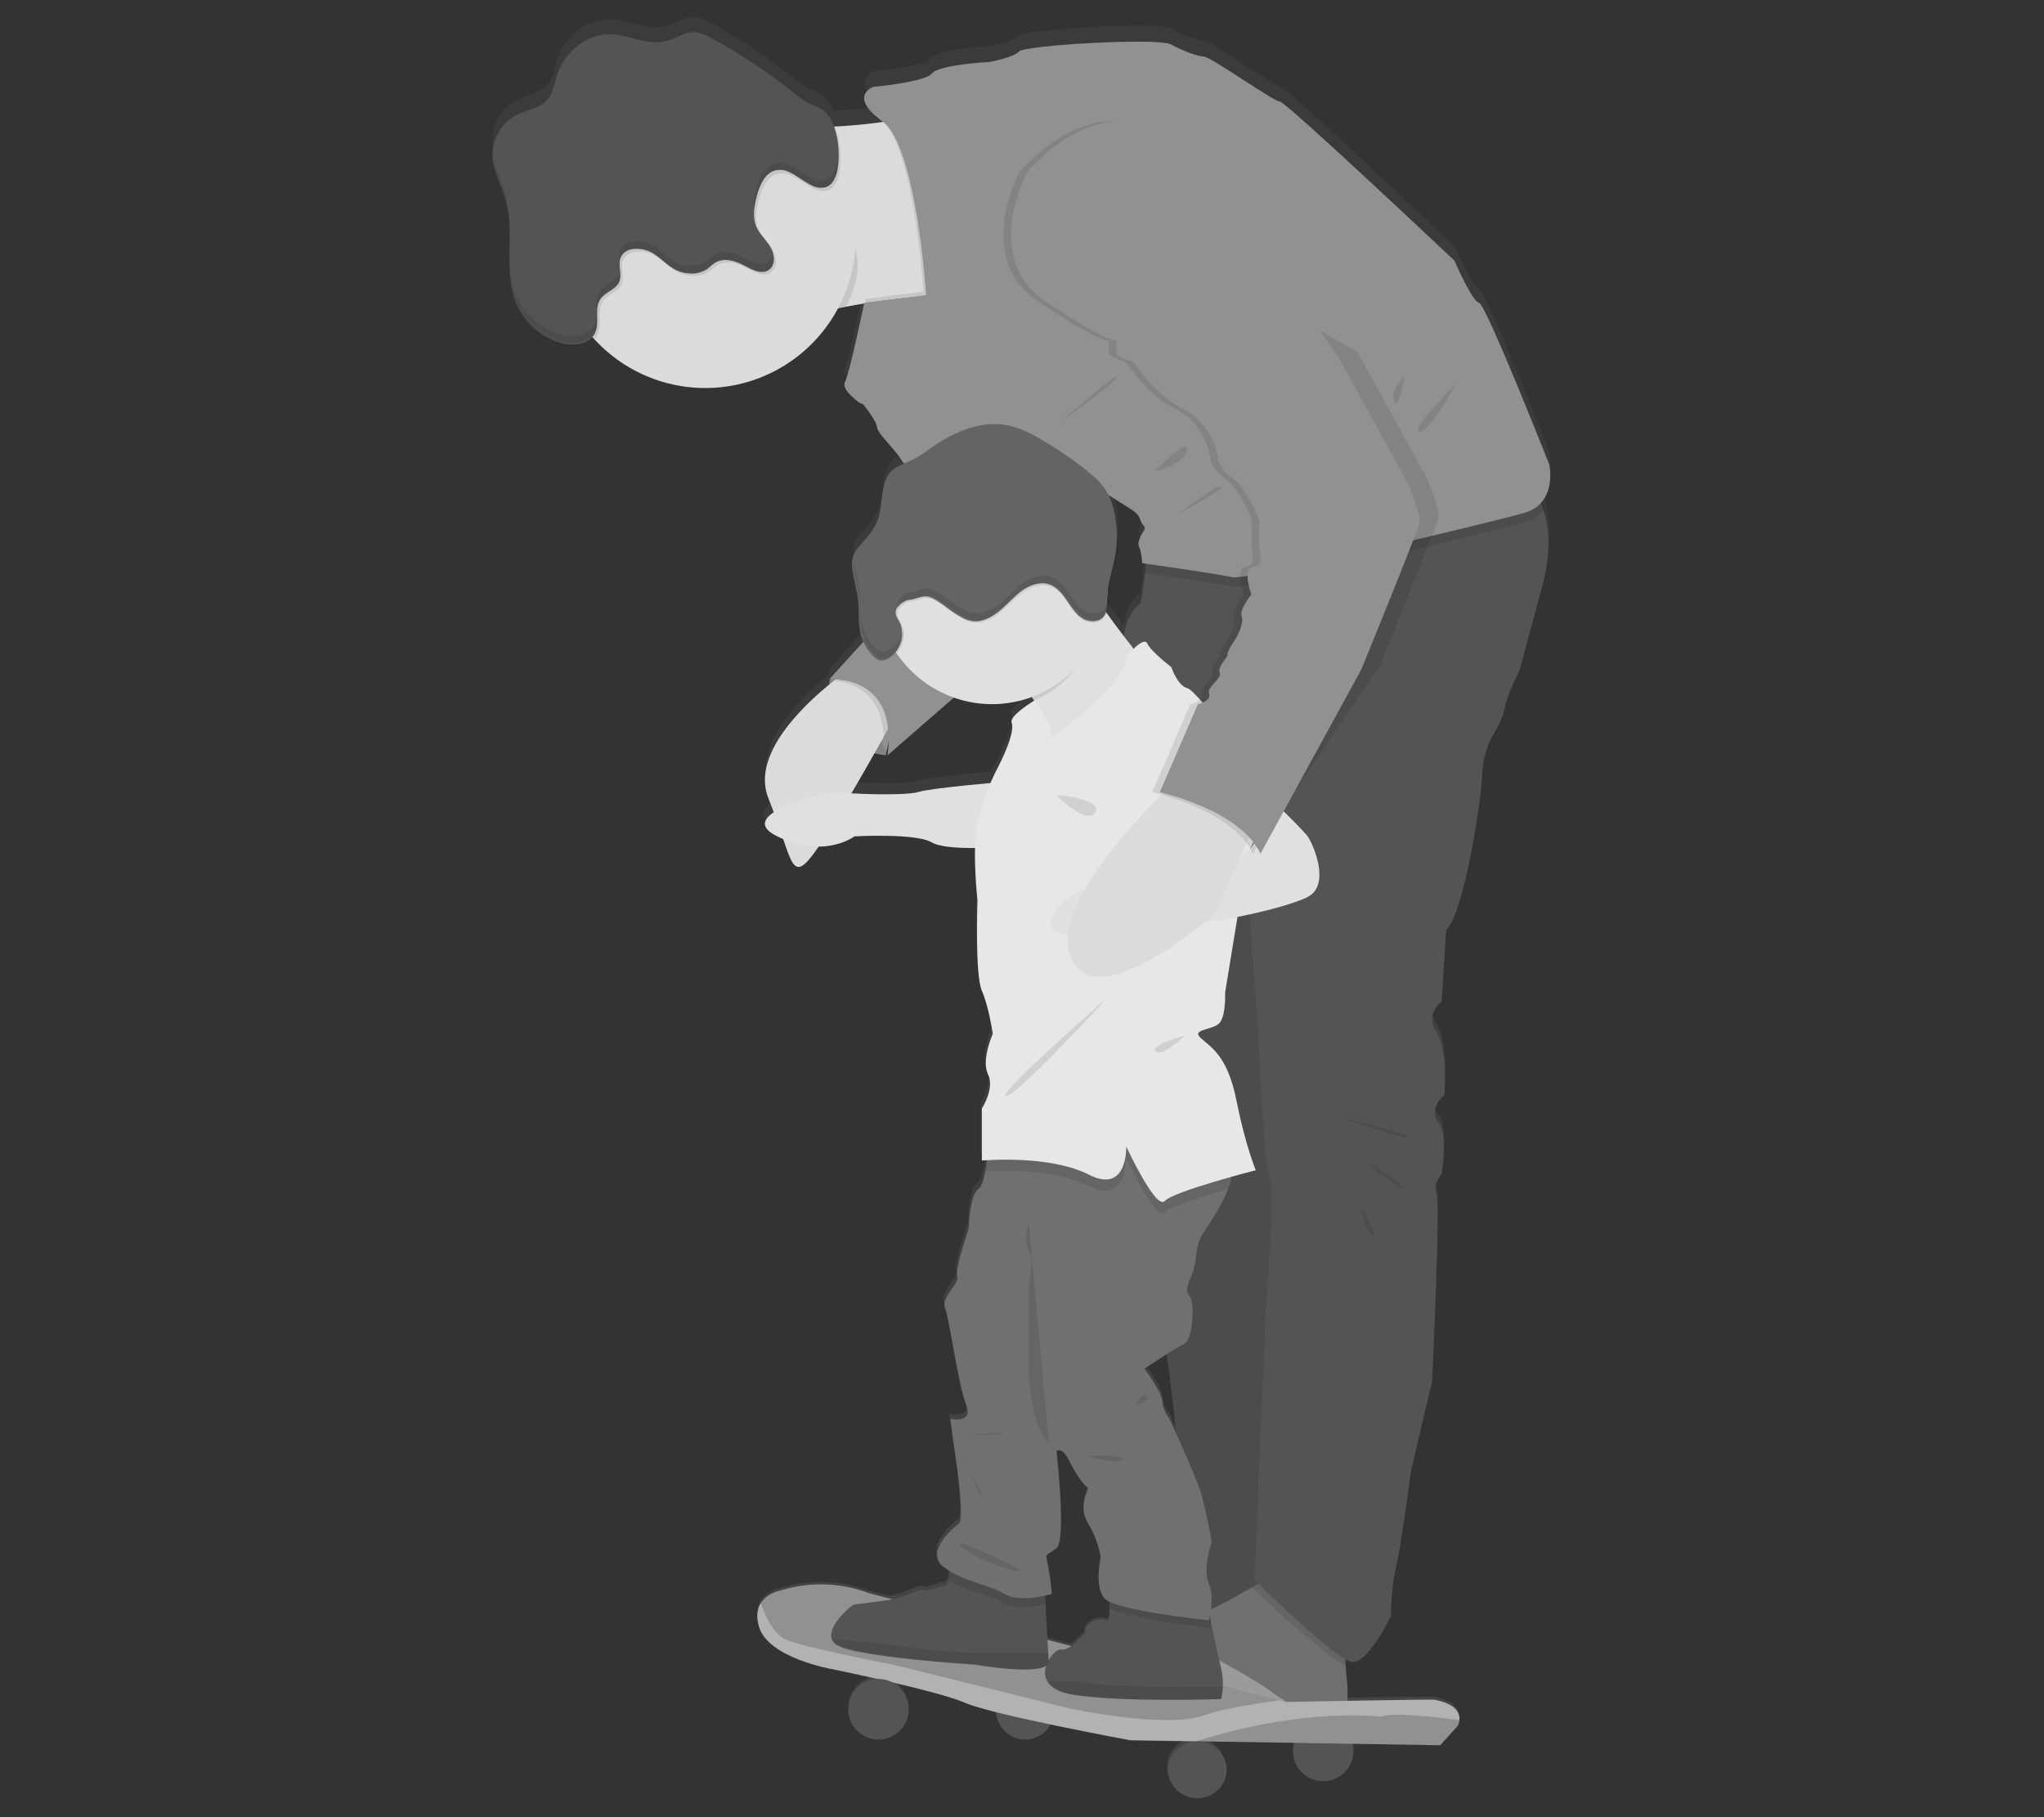 <svg width="540" height="480" viewBox="0 0 540 480" fill="none" xmlns="http://www.w3.org/2000/svg">
<rect x="0" y="0" width="540" height="480" fill="#333333" stroke="none"/>
<path d="M407.154 129.506C410.692 125.548 409.308 119.38 409.308 119.38C409.308 119.38 392.61 76.779 390.758 76.31C388.907 75.842 384.261 65.096 384.261 65.096C384.261 65.096 339.734 22.725 338.133 22.725C336.531 22.725 320.274 11.023 318.192 10.792C316.11 10.561 312.854 9.387 309.375 7.494C305.896 5.6 270.641 7.731 269.25 9.367C267.86 11.003 261.342 12.177 261.342 12.177C261.342 12.177 248.123 12.877 246.265 15.218C244.407 17.56 230.733 18.8 230.733 18.8C230.733 18.8 224.005 21.307 233.138 27.963C230.213 28.425 226.792 28.781 223.32 29.032C222.45 29.091 221.567 29.151 220.684 29.197H220.163C219.58 27.432 218.443 25.902 216.921 24.836C215.926 24.296 214.898 23.817 213.844 23.405C212.211 22.536 210.681 21.484 209.284 20.271C202.523 14.889 195.308 10.104 187.722 5.97C186.551 5.236 185.244 4.745 183.88 4.525C181.053 4.255 178.529 6.24 175.762 6.907C170.898 8.074 165.996 5.106 160.994 5.059C154.747 5 149.06 9.868 147.155 15.871C146.45 18.095 146.134 20.568 144.612 22.33C142.635 24.632 139.294 24.968 136.586 26.334C134.623 27.358 132.979 28.902 131.831 30.796C130.683 32.691 130.076 34.864 130.075 37.08V37.133C130.075 37.482 130.075 37.832 130.134 38.181C130.444 41.005 131.749 43.611 132.704 46.289C133.686 49.033 134.306 51.894 134.549 54.799C134.553 54.829 134.553 54.86 134.549 54.891C134.589 55.373 134.622 55.854 134.642 56.342C134.642 56.441 134.642 56.547 134.642 56.652C134.642 57.114 134.642 57.582 134.642 58.051C134.642 60.571 134.556 63.11 134.562 65.63V65.762V66.903C134.562 66.996 134.562 67.088 134.562 67.181C134.562 67.517 134.562 67.84 134.602 68.197V68.553C134.602 68.863 134.648 69.179 134.681 69.489C134.681 69.621 134.681 69.76 134.714 69.892C134.714 70.195 134.787 70.492 134.826 70.789L134.885 71.211C134.932 71.508 134.984 71.805 135.037 72.102L135.116 72.511C135.182 72.827 135.261 73.17 135.34 73.461C135.373 73.573 135.393 73.678 135.419 73.79C135.538 74.23 135.67 74.652 135.815 75.057C136.801 77.827 138.43 80.323 140.568 82.34C142.705 84.357 145.291 85.838 148.111 86.661C149.173 86.954 150.272 87.091 151.373 87.07C153.35 87.023 155.241 86.41 156.414 85.058C156.704 85.388 156.987 85.717 157.29 86.047C161.588 90.726 166.95 94.299 172.921 96.462C178.892 98.626 185.296 99.316 191.59 98.474C197.884 97.633 203.882 95.284 209.076 91.628C214.271 87.972 218.508 83.116 221.428 77.471C222.12 77.32 222.806 77.181 223.498 77.049C224.697 76.825 225.903 76.614 227.115 76.39L228.282 76.205L228.743 76.126C234.674 75.189 240.433 74.562 244.558 74.147L228.255 76.172C228.255 76.172 224.302 95.177 223.162 97.281C222.021 99.386 227.115 102.895 227.115 102.895C227.115 102.895 231.524 108.278 231.524 109.921C231.524 111.563 236.624 116.24 238.015 118.813C238.192 119.139 238.413 119.439 238.674 119.703C237.644 120.102 236.694 120.681 235.866 121.412C232.644 124.466 233.718 129.823 232.242 134.018C231.32 136.657 229.389 138.794 227.531 140.872C226.863 141.551 226.303 142.327 225.87 143.175C225.628 143.736 225.479 144.333 225.428 144.942C225.395 145.28 225.382 145.619 225.389 145.958V146.077C225.389 146.341 225.389 146.598 225.442 146.855C225.442 146.968 225.442 147.08 225.442 147.192C225.764 149.949 226.7 152.614 226.984 155.372C227.267 158.129 226.924 160.906 227.491 163.591C227.687 164.527 227.993 165.437 228.4 166.303L218.964 176.857C218.964 176.857 218.905 177.378 218.885 178.236C211.017 184.773 198.852 197.109 203.195 207.987C203.669 209.179 204.108 210.32 204.513 211.411C201.317 213.449 200.262 215.87 205.053 218.285C205.811 218.667 206.542 218.997 207.26 219.294C209.718 226.517 210.681 228.529 214.799 223.206C215.241 222.625 215.755 221.886 216.315 221.088C222.114 220.969 225.468 218.285 225.468 218.285C225.468 218.285 241.698 217.348 245.896 219.927C247.998 221.246 252.941 221.51 257.316 221.477C257.257 226.196 257.477 230.915 257.975 235.607C257.975 235.607 257.277 255.503 259.135 259.718C260.993 263.934 262.021 271.19 262.021 271.19C262.021 271.19 258.904 278.209 260.756 281.956C262.608 285.703 259.135 291.086 259.135 291.086V304.893L260.453 304.8C260.354 305.73 260.229 306.707 260.064 307.637C259.682 309.794 259.108 311.727 258.225 312.353C255.906 314.022 255.675 322.908 255.675 322.908C255.675 322.908 251.965 333.681 252.657 335.554C253.349 337.427 248.255 341.168 249.415 343.978C250.575 346.788 252.947 364.573 255.01 369.705C257.072 374.837 250.805 373.452 250.805 373.452L252.657 386.791C252.657 386.791 254.515 400.367 253.125 401.303C251.735 402.24 243.735 409.028 249.237 413.006C249.665 413.316 250.1 413.599 250.555 413.87C250.58 414.486 250.564 415.103 250.509 415.717C250.403 416.766 250.14 417.604 249.553 417.696C247.919 417.934 244.67 419.569 243.985 418.87C243.3 418.171 239.372 420.638 235.418 421.443L234.871 421.529L229.738 420.209C222.311 417.377 214.158 417.076 206.542 419.352C206.542 419.352 202.819 419.932 201.013 422.716C200.097 424.141 199.695 426.146 200.513 428.943C202.99 437.216 219.88 440.065 219.88 440.065C219.88 440.065 225.731 441.273 232.763 442.869C232.532 442.869 232.295 442.869 232.058 442.869C230.117 442.856 228.242 443.571 226.802 444.874C225.363 446.177 224.464 447.972 224.282 449.907C224.1 451.841 224.65 453.773 225.821 455.321C226.993 456.87 228.702 457.923 230.612 458.271C232.521 458.62 234.491 458.24 236.134 457.205C237.776 456.171 238.972 454.558 239.485 452.684C239.997 450.81 239.79 448.812 238.903 447.084C238.016 445.357 236.514 444.024 234.694 443.351C242.601 445.171 251.359 447.388 254.917 448.951C257.567 449.95 260.282 450.765 263.043 451.392C263.179 453.029 263.833 454.58 264.911 455.819C265.988 457.058 267.433 457.921 269.034 458.281C270.635 458.642 272.309 458.482 273.813 457.824C275.317 457.166 276.572 456.045 277.395 454.624C288.156 456.874 298.522 458.78 298.522 458.78L315.833 459.064H315.952C313.911 459.078 311.96 459.901 310.525 461.352C309.089 462.804 308.287 464.766 308.294 466.808C308.301 468.851 309.117 470.807 310.562 472.249C312.007 473.69 313.964 474.5 316.004 474.5C318.045 474.5 320.002 473.69 321.447 472.249C322.892 470.807 323.707 468.851 323.714 466.808C323.721 464.766 322.919 462.804 321.484 461.352C320.049 459.901 318.097 459.078 316.057 459.064L342.264 459.493C341.95 460.56 341.869 461.683 342.027 462.785C342.185 463.887 342.579 464.942 343.181 465.877C343.783 466.813 344.579 467.608 345.516 468.208C346.453 468.808 347.508 469.198 348.609 469.353C349.71 469.508 350.831 469.423 351.897 469.105C352.962 468.787 353.947 468.242 354.783 467.509C355.619 466.775 356.288 465.87 356.743 464.854C357.198 463.838 357.429 462.737 357.421 461.623C357.419 460.987 357.34 460.354 357.184 459.737L380.3 460.113L384.913 455.033C385.171 454.54 385.326 453.999 385.368 453.444C385.506 451.775 384.643 449.241 378.739 448.166C378.304 448.087 366.258 448.278 355.615 448.456V444.274C355.615 444.274 355.319 441.972 355.134 439.261C355.081 438.462 355.035 437.631 355.016 436.813C355.618 437.226 356.286 437.532 356.992 437.717C361.401 438.423 367.431 425.546 367.431 425.546C367.431 425.546 367.431 418.29 368.821 412.438C370.211 406.587 372.775 386.922 372.775 386.922L378.35 363.286C378.35 363.286 380.656 315.065 379.496 313.191C378.337 311.318 380.893 308.039 380.893 308.039C380.893 308.039 382.745 297.742 379.964 294.232C377.183 290.723 381.585 287.207 381.585 287.207C381.585 287.207 382.745 275.036 379.496 270.359C376.248 265.682 381.019 262.403 381.019 262.403L382.178 243.444C387.048 238.53 391.45 209.273 391.687 202.954C391.748 199.396 392.538 195.889 394.007 192.65C394.007 192.65 397.249 187.735 397.717 184.457C398.185 181.178 401.671 174.397 401.671 174.397L407.7 151.922C410.132 142.858 409.513 136.156 407.898 131.38C407.661 130.707 407.41 130.093 407.154 129.506ZM298.219 130.826C301.929 133.167 300.769 133.867 301.929 135.272C303.088 136.677 302.159 136.439 301.23 138.781C300.301 141.123 300.999 140.424 301.461 142.996C301.922 145.569 301.698 145.569 301.698 145.569L302.858 145.734L301.243 156.599C298.607 158.321 297.401 161.619 296.855 165.023C295.299 162.991 293.731 160.88 292.327 158.914C292.808 157.839 292.716 156.559 292.729 155.352C292.782 151.394 294.258 147.614 294.937 143.715C295.63 139.749 295.502 135.683 294.561 131.769C294.223 130.296 293.703 128.871 293.013 127.527C294.515 128.53 296.42 129.717 298.219 130.852V130.826ZM302.39 360.212C302.39 360.212 305.322 358.233 308.169 356.432C309.125 363.379 310.027 370.602 310.667 377.133C309.645 374.864 308.933 373.32 308.933 373.32C307.887 372.061 307.261 370.507 307.141 368.874C307.029 366.328 302.39 360.239 302.39 360.239V360.212ZM285 119.618C285.659 119.71 286.594 120.548 287.477 121.551C286.66 120.891 285.836 120.231 284.993 119.611L285 119.618ZM242.555 206.219C239.88 207.064 230.812 206.938 225.422 206.622C227.438 203.171 229.442 199.662 231.221 196.515C232.27 196.787 233.338 196.979 234.417 197.089L252.071 181.567C258.711 183.899 265.954 183.852 272.565 181.435L273.046 182.187C273.25 182.517 273.468 182.847 273.705 183.216L273.263 182.497C273.263 182.497 266.449 186.561 267.141 188.434C267.833 190.308 266.219 194.985 263.669 199.998C263.01 201.252 262.436 202.492 261.883 203.739C256.11 204.28 245.231 205.375 242.555 206.219ZM276.051 422.485L275.952 420.632C277.072 420.387 277.81 420.163 277.81 420.163C277.579 417.412 277.191 414.677 276.65 411.97C275.952 409.16 276.314 410.097 279.029 408.012C281.744 405.928 279.029 382.285 279.029 382.285C279.029 382.285 280.347 380.642 282.436 384.858C284.525 389.073 286.621 391.646 287.319 391.877C288.018 392.107 284.532 396.798 287.319 401.244C289.05 404.12 290.228 407.295 290.792 410.605C290.792 410.605 288.94 418.039 291.721 421.344C292.097 421.729 292.545 422.036 293.039 422.248C293.039 422.861 293.039 423.514 293.039 424.128C293.039 425.361 293.039 426.417 292.98 426.641C292.953 426.799 292.885 426.948 292.784 427.072C292.683 427.196 292.551 427.292 292.402 427.351C292.253 427.409 292.091 427.428 291.933 427.405C291.774 427.383 291.624 427.319 291.497 427.222C290.779 426.753 286.225 427.802 286.535 430.738C285.458 432.011 284.238 433.156 282.897 434.148L276.578 432.512L276.051 422.485Z" fill="url(#paint0_linear_40_285)"/>
<path d="M219.162 179.662C219.162 179.662 217.019 197.658 234.016 199.5L236.575 187.044L231.22 179.662L223.55 177L219.162 179.662Z" fill="#919191"/>
<path opacity="0.1" d="M223.718 177L219.165 179.656C219.165 179.656 216.942 197.657 234.575 199.5" fill="black"/>
<path d="M251.075 77.612C251.075 77.612 239.24 78.339 227.372 80.308C226.157 80.515 224.949 80.735 223.748 80.969C223.048 81.101 222.362 81.24 221.676 81.391C215.458 82.673 209.794 84.338 206.494 86.466C202.534 89.009 201.213 82.158 201.088 72.638C201.035 69.288 201.147 65.614 201.326 61.901C201.557 57.607 201.893 53.26 202.25 49.349C203.035 40.68 203.939 33.941 203.939 33.941C203.939 33.941 208.085 33.941 213.623 33.75L215.405 33.684C217.141 33.618 218.982 33.525 220.837 33.413C221.715 33.367 222.6 33.314 223.477 33.248C226.989 32.997 230.454 32.64 233.378 32.178C236.494 31.675 239.022 31.041 240.395 30.195C246.666 26.456 251.075 77.612 251.075 77.612Z" fill="#DBDBDB"/>
<path d="M303.695 144.184L301.428 159.514C301.428 159.514 296.486 165.783 297.133 169.267C297.781 172.752 303.481 326.736 303.481 326.736C303.481 326.736 314.655 391.764 310.775 400.125C306.895 408.486 310.548 428 310.548 428L333.802 424.285L341.575 140L303.695 144.184Z" fill="#545454"/>
<path opacity="0.1" d="M303.695 144.184L301.428 159.514C301.428 159.514 296.486 165.783 297.133 169.267C297.781 172.752 303.481 326.736 303.481 326.736C303.481 326.736 314.655 391.764 310.775 400.125C306.895 408.486 310.548 428 310.548 428L333.802 424.285L341.575 140L303.695 144.184Z" fill="black"/>
<path d="M356.001 432.314C355.248 433.556 355.307 437.211 355.519 440.32C355.704 442.996 356.001 445.27 356.001 445.27V461C356.001 461 330.649 452.211 316.691 442.956C310.934 439.137 309.295 435.587 309.612 432.748C310.075 428.705 314.503 426.069 316.691 426.069C318.779 426.069 325.375 422.447 330.781 419.246C335.031 416.742 338.56 414.5 338.56 414.5C338.56 414.5 357.396 430 356.001 432.314Z" fill="#707070"/>
<path opacity="0.1" d="M356.001 432.093C355.241 433.32 355.301 436.929 355.514 440C349.831 437.403 332.234 420.771 330.575 419.187C334.859 416.714 338.417 414.5 338.417 414.5C338.417 414.5 357.406 429.808 356.001 432.093Z" fill="black"/>
<path d="M407.464 154.738L401.453 177.085C401.453 177.085 397.985 183.831 397.512 187.092C397.039 190.352 393.814 195.24 393.814 195.24C392.354 198.457 391.567 201.941 391.501 205.478C391.271 211.767 386.903 240.861 382.022 245.748L380.866 264.604C380.866 264.604 376.268 267.858 379.48 272.54C382.692 277.223 381.562 289.299 381.562 289.299C381.562 289.299 377.168 292.791 379.946 296.283C382.725 299.775 380.866 310.02 380.866 310.02C380.866 310.02 378.324 313.274 379.48 315.139C380.636 317.004 378.337 364.953 378.337 364.953L372.779 388.458C372.779 388.458 370.231 408.014 368.838 413.834C367.445 419.654 367.452 426.863 367.452 426.863C367.452 426.863 361.441 439.667 357.047 438.973C352.652 438.278 331.388 417.32 331.388 417.32L334.39 346.554C334.39 346.554 336.932 316.527 335.316 310.707C333.7 304.887 332.544 275.794 332.544 275.794L329.305 229.942L296.973 178.732C296.973 178.732 294.627 163.831 301.328 159.413L302.543 151.365L303.64 144.05L342.023 139.857L400.744 124.5C400.744 124.5 405.27 127.311 407.642 134.328C409.264 139.057 409.888 145.723 407.464 154.738Z" fill="#545454"/>
<path d="M305.075 178.432C305.075 178.432 277.926 212.292 279.077 202.831C279.796 196.889 276.083 189.633 273.193 185.045C271.487 182.316 270.075 180.53 270.075 180.53C270.075 180.53 286.64 149.691 287.562 153.894C287.856 155.221 289.771 158.269 292.236 161.748C297.433 169.038 305.075 178.432 305.075 178.432Z" fill="#E0E0E0"/>
<path opacity="0.3" d="M356.075 457.626V461C356.075 461 330.682 451.979 316.702 442.479C310.936 438.558 309.295 434.915 309.612 432C317.331 435.981 331.689 443.572 336.038 446.993C339.731 449.894 349.277 454.489 356.075 457.626Z" fill="white"/>
<path d="M349.575 470.5C353.993 470.5 357.575 466.918 357.575 462.5C357.575 458.082 353.993 454.5 349.575 454.5C345.157 454.5 341.575 458.082 341.575 462.5C341.575 466.918 345.157 470.5 349.575 470.5Z" fill="#545454"/>
<path d="M270.825 459.5C275.105 459.5 278.575 455.918 278.575 451.5C278.575 447.082 275.105 443.5 270.825 443.5C266.545 443.5 263.075 447.082 263.075 451.5C263.075 455.918 266.545 459.5 270.825 459.5Z" fill="#545454"/>
<path d="M385.562 454.294C385.518 454.853 385.363 455.397 385.107 455.894L380.491 461L315.972 459.949L298.623 459.662C298.623 459.662 262.103 452.916 254.988 449.77C247.873 446.625 219.9 440.869 219.9 440.869C219.9 440.869 203.005 437.992 200.526 429.673C199.689 426.856 200.111 424.841 201.027 423.409C202.827 420.605 206.56 420.016 206.56 420.016C214.184 417.731 222.335 418.036 229.772 420.886L337.918 449.121L339.593 449.556C339.593 449.556 378.143 448.827 378.921 448.967C384.836 450.065 385.7 452.614 385.562 454.294Z" fill="#919191"/>
<path opacity="0.3" d="M385.562 454.351C379.073 453.496 367.757 452.232 364.842 453.449C364.842 453.449 344.262 450.868 315.946 460L298.623 459.713C298.623 459.713 262.103 452.974 254.988 449.832C247.873 446.69 219.9 440.941 219.9 440.941C219.9 440.941 203.005 438.067 200.526 429.757C199.689 426.943 200.111 424.931 201.027 423.5C202.181 426.909 204.403 431.85 207.951 433.233C213.523 435.406 236.425 439.831 236.425 439.831L281.754 451.082C281.754 451.082 307.927 456.838 318.115 453.088C322.289 451.564 330.124 450.206 337.898 449.144L339.573 449.578C339.573 449.578 378.123 448.849 378.901 448.99C384.836 450.126 385.7 452.673 385.562 454.351Z" fill="white"/>
<path d="M323.013 445.843C322.958 446.831 322.837 447.814 322.651 448.785C322.651 448.785 297.053 449.716 283.727 447.706C280.047 447.15 277.966 445.95 276.932 444.516C276.471 443.839 276.185 443.054 276.101 442.234C276.017 441.414 276.138 440.586 276.452 439.826C276.599 439.389 276.786 438.968 277.011 438.567C278.005 436.798 279.533 435.545 280.369 435.712C282.687 436.188 286.663 431.35 286.663 431.35C286.347 428.396 290.91 427.33 291.621 427.813C291.748 427.912 291.898 427.976 292.056 427.999C292.215 428.022 292.376 428.003 292.526 427.944C292.675 427.884 292.806 427.787 292.907 427.661C293.008 427.534 293.076 427.384 293.102 427.223C293.149 427.002 293.162 425.936 293.162 424.69C293.162 422.613 293.102 420 293.102 420L318.832 423.183L319.853 428.188C320.788 432.65 322.092 438.781 322.651 440.878C323.04 442.501 323.163 444.179 323.013 445.843Z" fill="#545454"/>
<path opacity="0.1" d="M323.075 445.601C323.02 446.664 322.899 447.723 322.713 448.768C322.713 448.768 297.16 449.771 283.858 447.606C280.184 447.008 278.107 445.716 277.075 444.172C280.486 443.949 284.922 443.826 287.67 444.562C291.587 445.63 315.017 445.63 323.075 445.601Z" fill="black"/>
<path d="M277.066 438.697C277.094 438.935 277.056 439.177 276.957 439.395C276.858 439.614 276.702 439.802 276.504 439.938C273.25 442.448 257.638 439.72 257.638 439.72C257.638 439.72 225.739 437.739 220.972 434.489C220.541 434.206 220.182 433.829 219.92 433.386C217.937 429.806 225.118 423.795 225.739 423.795C226.361 423.795 234.937 422.626 235.513 422.514C239.48 421.714 243.448 419.257 244.109 419.957C244.77 420.657 248.076 419.026 249.69 418.795C250.278 418.709 250.55 417.877 250.649 416.813C250.742 415.374 250.693 413.93 250.503 412.5L275.981 419.35L276.206 423.405L276.94 436.906L277.033 438.564C277.049 438.607 277.06 438.651 277.066 438.697Z" fill="#545454"/>
<path opacity="0.1" d="M257.702 439.652C257.702 439.652 225.88 437.571 221.124 434.158C220.694 433.862 220.336 433.465 220.075 433C226.52 433.555 237.266 434.491 239.205 435.011C241.995 435.705 257.675 436.718 257.675 436.718H276.957L277.05 438.459C277.887 443.369 257.702 439.652 257.702 439.652Z" fill="black"/>
<path d="M232.075 459.5C236.493 459.5 240.075 455.918 240.075 451.5C240.075 447.082 236.493 443.5 232.075 443.5C227.657 443.5 224.075 447.082 224.075 451.5C224.075 455.918 227.657 459.5 232.075 459.5Z" fill="#545454"/>
<path d="M316.325 475C320.605 475 324.075 471.642 324.075 467.5C324.075 463.358 320.605 460 316.325 460C312.045 460 308.575 463.358 308.575 467.5C308.575 471.642 312.045 475 316.325 475Z" fill="#545454"/>
<path d="M237.075 188.171C237.075 188.171 235.612 190.825 233.412 194.767C228.141 204.135 218.659 220.743 214.581 225.998C208.783 233.469 209.251 226.469 202.985 210.824C198.333 199.186 212.65 185.869 220.307 179.818C222.942 177.714 224.787 176.5 224.787 176.5L237.075 188.171Z" fill="#DBDBDB"/>
<path d="M265.522 206.5C265.522 206.5 246.306 208.075 242.602 209.202C238.899 210.329 222.926 209.651 221.551 209.202C220.176 208.754 192.835 214.838 205.341 220.921C217.847 227.005 225.735 220.921 225.735 220.921C225.735 220.921 241.945 220.018 246.129 222.503C250.313 224.987 265.575 223.63 265.575 223.63L265.522 206.5Z" fill="#E0E0E0"/>
<path opacity="0.1" d="M225.403 64.08C227.753 70.183 226.284 75.497 223.516 80.951C216.583 82.276 210.061 84.098 206.431 86.464C196.091 93.229 203.905 33.758 203.905 33.758C203.905 33.758 208.906 33.758 215.245 33.5C213.325 42.392 220.598 51.623 225.403 64.08Z" fill="black"/>
<path d="M226.075 62.801C226.062 72.566 222.455 81.986 215.942 89.262C209.429 96.538 200.464 101.162 190.76 102.252C181.055 103.341 171.289 100.82 163.324 95.169C155.359 89.519 149.753 81.133 147.576 71.614C145.398 62.094 146.801 52.105 151.517 43.554C156.233 35.002 163.932 28.486 173.146 25.248C182.359 22.011 192.442 22.278 201.471 25.999C210.5 29.72 217.843 36.634 222.1 45.423C224.723 50.84 226.083 56.782 226.075 62.801Z" fill="#DBDBDB"/>
<path opacity="0.1" d="M408.075 134.318C406.822 136.145 404.945 137.449 402.799 137.985C393.743 140.542 329.906 155.891 325.731 154.959C322.044 154.14 306.222 151.861 302.575 151.339L303.676 144.031L342.213 139.842L401.169 124.5C401.169 124.5 405.694 127.308 408.075 134.318Z" fill="black"/>
<path opacity="0.1" d="M251.075 77.498C243.55 77.949 236.054 78.784 228.614 80C228.72 79.661 228.706 79.296 228.575 78.966L243.965 77.063C243.965 77.063 241.716 40.845 233.442 32.166C236.546 31.665 239.065 31.033 240.433 30.19C246.681 26.509 251.075 77.498 251.075 77.498Z" fill="black"/>
<path d="M230.678 22.949C230.678 22.949 244.369 21.715 246.221 19.392C248.073 17.07 261.302 16.377 261.302 16.377C261.302 16.377 267.795 15.216 269.212 13.586C270.629 11.956 305.861 9.871 309.341 11.732C312.822 13.592 316.071 14.747 318.161 14.985C320.25 15.222 336.485 26.822 338.107 26.822C339.728 26.822 384.247 68.859 384.247 68.859C384.247 68.859 388.861 79.542 390.746 80.004C392.632 80.466 409.308 122.734 409.308 122.734C409.308 122.734 411.628 132.948 402.585 135.508C393.541 138.069 329.735 153.39 325.563 152.459C321.39 151.529 301.669 148.745 301.669 148.745C301.669 148.745 301.899 148.745 301.438 146.191C300.977 143.637 300.278 144.33 301.201 142.008C302.123 139.685 303.059 139.916 301.899 138.524C300.739 137.132 301.899 136.432 298.188 134.11C294.477 131.787 290.279 129.233 290.068 128.541C289.857 127.848 286.587 123.196 284.966 122.965C283.344 122.734 237.869 109.96 237.869 109.96L227.198 106.476C227.198 106.476 222.096 102.992 223.243 100.907C224.39 98.822 228.338 79.958 228.338 79.958L244.652 77.945C244.652 77.945 242.22 38.62 233.084 32.021C223.948 25.423 230.678 22.949 230.678 22.949Z" fill="#919191"/>
<path opacity="0.1" d="M237.075 188.32C237.075 188.32 235.636 191.008 233.47 195C233.133 182.662 224.808 180.27 220.575 179.86C223.168 177.73 224.984 176.5 224.984 176.5L237.075 188.32Z" fill="black"/>
<path d="M226.119 99.5L227.247 105.792C227.247 105.792 231.689 111.157 231.689 112.787C231.689 114.416 236.827 119.079 238.235 121.642C239.642 124.205 244.542 124.676 242.67 129.107C240.798 133.538 230.056 167.337 230.056 167.337L219.075 179.458C219.075 179.458 237.299 177.822 234.491 199.5L258.092 178.967L276.575 145.42C276.575 145.42 258.583 111.389 257.886 108.594C257.189 105.799 226.119 99.5 226.119 99.5Z" fill="#919191"/>
<path opacity="0.1" d="M280.075 111.5C280.075 111.5 295.075 100.769 295.075 99.577C295.075 98.384 280.075 111.5 280.075 111.5Z" fill="black"/>
<path opacity="0.1" d="M305.075 124.5C305.075 124.5 312.89 122.782 313.542 118.926C314.193 115.07 305.075 124.5 305.075 124.5Z" fill="black"/>
<path opacity="0.1" d="M311.575 135.5C311.575 135.5 323.042 129.611 322.56 128.591C322.078 127.57 311.575 135.5 311.575 135.5Z" fill="black"/>
<path opacity="0.1" d="M371.075 99.5C371.075 99.5 367.117 102.795 368.293 105.882C369.469 108.968 371.075 99.5 371.075 99.5Z" fill="black"/>
<path opacity="0.1" d="M384.575 101.5C384.575 101.5 372.185 113.764 374.987 113.997C377.79 114.229 384.575 101.5 384.575 101.5Z" fill="black"/>
<path opacity="0.1" d="M355.075 295.5C355.075 295.5 371.616 299.056 372.066 300.326C372.517 301.596 355.075 295.5 355.075 295.5Z" fill="black"/>
<path opacity="0.1" d="M361.075 307C361.075 307 370.334 312.276 370.571 313.811C370.807 315.347 361.075 307 361.075 307Z" fill="black"/>
<path opacity="0.1" d="M359.575 319C359.575 319 360.722 325.464 362.637 326.424C364.551 327.383 359.575 319 359.575 319Z" fill="black"/>
<path opacity="0.1" d="M221.855 45.108C221.855 45.174 221.855 45.246 221.822 45.312C221.506 47.371 220.663 49.6 218.728 50.284C217.559 50.613 216.309 50.498 215.219 49.962C211.928 48.522 208.998 45.062 205.483 45.898C203.811 46.292 202.64 47.561 201.81 49.12C201.235 50.242 200.793 51.427 200.494 52.652C199.835 55.23 199.309 58.031 200.316 60.484C200.481 60.886 200.68 61.273 200.908 61.642C201.843 63.135 203.16 64.404 204.081 65.91C205.227 67.791 205.523 70.612 203.739 71.901C203.291 72.195 202.784 72.386 202.253 72.46C201.723 72.534 201.182 72.489 200.671 72.329C199.364 71.918 198.108 71.362 196.926 70.671C194.595 69.455 191.659 68.698 189.448 70.106C188.684 70.579 188.072 71.263 187.341 71.763C185.822 72.703 184.021 73.078 182.253 72.822C178.066 72.394 176.499 69.744 173.3 67.692C170.957 66.18 166.059 65.535 164.664 68.626C163.768 70.599 165.098 73.085 164.223 75.097C163.347 77.11 160.563 77.728 159.272 79.596C157.574 82.055 159.154 85.613 157.91 88.343C157.719 88.765 157.464 89.156 157.153 89.5C150.177 81.99 146.388 72.071 146.582 61.828C146.776 51.585 150.939 41.816 158.194 34.576C165.45 27.335 175.233 23.188 185.486 23.006C195.739 22.824 205.664 26.622 213.172 33.599L214.949 33.534C216.681 33.468 218.517 33.376 220.367 33.264C220.804 34.189 221.146 35.157 221.387 36.151C222.103 39.081 222.262 42.12 221.855 45.108Z" fill="black"/>
<path d="M164.025 67.951C163.121 69.945 164.454 72.457 163.583 74.484C162.712 76.511 159.902 77.143 158.622 79.03C156.913 81.522 158.496 85.118 157.256 87.87C155.831 91.013 151.529 91.505 148.23 90.588C145.412 89.777 142.826 88.303 140.685 86.286C138.545 84.269 136.911 81.769 135.919 78.99C133.683 72.577 135.128 65.519 134.547 58.746C134.3 55.844 133.679 52.986 132.7 50.246C131.743 47.587 130.437 44.969 130.127 42.144C129.905 39.747 130.401 37.339 131.551 35.229C132.701 33.119 134.452 31.405 136.579 30.307C139.297 28.978 142.642 28.599 144.622 26.32C146.139 24.552 146.462 22.086 147.168 19.86C149.075 13.878 154.769 9 161.023 9.06C166.024 9.099 170.92 12.07 175.808 10.9C178.573 10.236 181.086 8.242 183.937 8.528C185.302 8.744 186.61 9.235 187.783 9.97C195.371 14.099 202.592 18.88 209.364 24.259C210.765 25.475 212.299 26.525 213.936 27.39C214.99 27.804 216.019 28.281 217.017 28.819C219.148 30.148 220.263 32.68 220.87 35.139C221.599 38.098 221.764 41.17 221.358 44.191C221.068 46.325 220.237 48.717 218.224 49.428C217.049 49.759 215.793 49.638 214.701 49.089C211.402 47.647 208.473 44.151 204.95 44.989C202.073 45.653 200.688 48.936 199.936 51.814C199.276 54.419 198.735 57.251 199.758 59.736C200.602 61.797 202.397 63.305 203.525 65.213C204.653 67.12 204.976 69.972 203.182 71.267C201.203 72.71 198.517 71.174 196.347 70.031C194.024 68.802 191.069 68.037 188.858 69.453C188.1 69.932 187.486 70.623 186.747 71.135C185.224 72.075 183.423 72.451 181.654 72.198C177.451 71.766 175.881 69.088 172.681 67.014C170.326 65.472 165.43 64.821 164.025 67.951Z" fill="#545454"/>
<path opacity="0.1" d="M292.075 161.71C291.9 162.704 290.563 162.817 290.29 163.785C287.694 173.139 281.983 181.553 273.17 185C271.477 182.275 270.075 180.492 270.075 180.492C270.075 180.492 286.52 149.696 287.435 153.893C287.727 155.199 289.628 158.236 292.075 161.71Z" fill="black"/>
<path d="M292.575 155.243C292.576 161.326 290.788 167.271 287.438 172.329C284.087 177.387 279.324 181.329 273.751 183.657C268.178 185.986 262.045 186.596 256.129 185.41C250.212 184.224 244.777 181.296 240.51 176.996C236.244 172.696 233.339 167.217 232.161 161.252C230.984 155.286 231.588 149.103 233.896 143.484C236.204 137.865 240.113 133.062 245.129 129.683C250.145 126.304 256.042 124.5 262.075 124.5C266.084 124.485 270.056 125.27 273.763 126.81C277.469 128.35 280.837 130.613 283.672 133.471C286.507 136.329 288.753 139.724 290.281 143.46C291.809 147.197 292.589 151.202 292.575 155.243Z" fill="#E0E0E0"/>
<path opacity="0.1" d="M275.847 419.796L276.075 423.819C273.352 424.409 268.175 425.182 265.159 423.374C261.259 421.034 255.5 420.464 250.222 417.279C250.316 415.852 250.267 414.418 250.075 413L275.847 419.796Z" fill="black"/>
<path opacity="0.1" d="M320.075 428.473C319.895 429.42 319.729 430 319.729 430C319.729 430 299.085 427.802 293.135 424.838C293.135 422.695 293.075 420 293.075 420L319.058 423.283L320.075 428.473Z" fill="black"/>
<path d="M315.048 336.207C313.662 339.926 312.965 340.626 314.358 342.482C315.751 344.337 315.048 354.105 312.84 355.03C310.633 355.954 302.329 361.535 302.329 361.535C302.329 361.535 306.928 367.578 307.066 370.12C307.187 371.745 307.812 373.29 308.853 374.539C308.853 374.539 315.974 389.88 317.393 394.761C318.812 399.641 320.113 407.309 320.113 407.309C320.113 407.309 317.623 414.283 319.344 418.239C321.066 422.195 319.344 428 319.344 428C319.344 428 294.505 425.444 291.752 422.162C289 418.88 290.833 411.496 290.833 411.496C290.265 408.206 289.088 405.051 287.364 402.197C284.585 397.779 288.021 393.136 287.364 392.898C286.707 392.661 284.585 390.111 282.496 385.931C280.407 381.75 279.106 383.368 279.106 383.368C279.106 383.368 281.813 406.847 279.106 408.94C276.399 411.034 276.031 410.102 276.728 412.903C277.267 415.59 277.653 418.307 277.884 421.039C277.884 421.039 269.56 423.595 265.402 421.039C261.243 418.483 254.983 418.014 249.484 414.065C243.985 410.116 251.974 403.373 253.36 402.442C254.746 401.51 252.9 388.031 252.9 388.031L251.048 374.783C251.048 374.783 257.289 376.176 255.239 371.065C253.189 365.953 250.818 348.287 249.661 345.5C248.505 342.713 253.603 338.988 252.9 337.132C252.197 335.276 255.902 324.584 255.902 324.584C255.902 324.584 256.139 315.754 258.445 314.096C259.325 313.476 259.897 311.547 260.278 309.414C260.682 306.896 260.921 304.355 260.994 301.806C260.994 301.806 313.938 298.088 322.491 303.199C326.341 305.498 326.072 309.731 324.462 314.017C322.491 319.248 318.444 324.584 317.426 326.519C315.514 330.085 316.434 332.489 315.048 336.207Z" fill="#707070"/>
<path opacity="0.1" d="M324.443 314.065C317.852 315.928 309.074 318.665 307.644 320.236C305.324 322.807 297.435 305.774 297.435 305.774C297.435 305.774 297.903 318.579 287.464 313.223C278.429 308.584 263.845 309.194 260.075 309.446C260.48 306.919 260.72 304.369 260.793 301.811C260.793 301.811 313.905 298.079 322.485 303.209C326.347 305.515 326.077 309.764 324.443 314.065Z" fill="black"/>
<path d="M297.538 173.454C297.538 173.454 302.136 167.878 303.089 169.97C304.041 172.061 309.467 176.239 309.467 176.239C309.467 176.239 311.024 181.115 313.763 181.815C316.502 182.514 337.075 210.381 337.075 210.381L329.672 225.473L323.662 262.17C323.662 262.17 323.925 267.977 322.289 270.089C320.653 272.2 314.407 271.712 317.303 274.266C320.2 276.819 324.358 279.142 326.67 290.763C328.982 302.384 331.754 309.108 331.754 309.108C331.754 309.108 310.025 314.684 307.713 317.238C305.401 319.792 297.538 302.839 297.538 302.839C297.538 302.839 298.005 315.582 287.6 310.256C277.195 304.931 259.394 306.554 259.394 306.554V292.828C259.394 292.828 262.863 287.483 261.017 283.768C259.171 280.053 262.278 273.084 262.278 273.084C262.278 273.084 261.247 265.885 259.394 261.708C257.542 257.531 258.238 237.787 258.238 237.787C258.238 237.787 256.833 225.011 258.114 218.505C259.2 212.865 261.12 207.42 263.809 202.35C266.351 197.375 267.96 192.729 267.27 190.868C266.58 189.007 273.372 184.982 273.372 184.982L277.136 191.099L278.095 194.755C278.095 194.755 298.005 180.422 297.538 173.454Z" fill="#E7E7E7"/>
<path d="M331.101 206.5C331.101 206.5 344.138 218.964 345.534 221.005C346.929 223.047 351.606 233.662 345.553 236.883C339.501 240.103 315.789 245.07 313.434 243.356C311.079 241.643 296.898 245.289 296.898 245.289C296.898 245.289 273.179 250.957 278.299 241.662C283.418 232.368 295.529 233.933 295.529 233.933C295.529 233.933 315.094 233.901 317.184 232.001C319.275 230.1 335.043 226.023 331.472 217.624C327.9 209.225 331.101 206.5 331.101 206.5Z" fill="#E0E0E0"/>
<path opacity="0.1" d="M292.575 263.5C292.575 263.5 262.82 289.5 265.782 289.5C268.744 289.5 292.575 263.5 292.575 263.5Z" fill="black"/>
<path opacity="0.1" d="M313.075 273.5C313.075 273.5 303.454 276.134 305.313 277.724C307.173 279.315 313.075 273.5 313.075 273.5Z" fill="black"/>
<path opacity="0.1" d="M279.075 210C279.075 210 291.507 211.022 289.316 214.596C287.124 218.169 279.075 210 279.075 210Z" fill="black"/>
<path opacity="0.1" d="M271.792 323C271.792 323 270.179 327.756 271.792 330.306C273.405 332.857 271.792 338.941 271.792 338.941V360.197C271.792 360.197 271.57 375.626 277.075 381L271.792 323Z" fill="black"/>
<path opacity="0.1" d="M256.075 388.5C256.075 388.5 259.104 393.44 259.541 395.249C259.978 397.058 256.075 388.5 256.075 388.5Z" fill="black"/>
<path opacity="0.1" d="M256.575 378.982C256.575 378.982 263.862 378.178 264.983 378.647C266.104 379.116 256.575 378.982 256.575 378.982Z" fill="black"/>
<path opacity="0.1" d="M254.115 407.5C254.115 407.5 251.957 407.738 256.267 410.225C260.577 412.712 268.965 415.859 269.074 414.783C269.184 413.706 254.115 407.5 254.115 407.5Z" fill="black"/>
<path opacity="0.1" d="M287.075 384.607C287.818 384.607 297.088 384.039 296.553 385.517C296.018 386.995 287.075 384.607 287.075 384.607Z" fill="black"/>
<path opacity="0.1" d="M300.075 371C300.075 371 302.188 367.327 302.967 368.885C303.745 370.443 300.075 371 300.075 371Z" fill="black"/>
<path opacity="0.1" d="M292.568 155.135C292.572 157.979 292.178 160.809 291.4 163.544C290.126 164.703 287.927 164.716 286.358 163.854C284.52 162.839 283.319 160.995 282.124 159.244C280.929 157.492 279.57 155.74 277.614 154.99C275.139 154.055 272.316 154.99 270.163 156.544C268.009 158.098 266.289 160.153 264.254 161.812C262.219 163.472 259.626 164.815 257.033 164.407C255.359 164.15 253.875 163.202 252.438 162.286C250.468 161.042 248.354 159.105 246.195 158.269C244.035 157.433 242.256 158.928 240.201 158.928C238.566 159.52 236.787 160.87 237.116 162.576C237.291 163.209 237.576 163.806 237.956 164.341C238.616 165.645 238.876 167.115 238.704 168.567C238.533 170.019 237.936 171.387 236.991 172.5C234.27 168.554 232.512 164.021 231.86 159.267C231.208 154.514 231.679 149.673 233.236 145.136C234.793 140.599 237.392 136.493 240.823 133.15C244.254 129.807 248.421 127.32 252.987 125.89C257.553 124.46 262.39 124.128 267.108 124.919C271.826 125.711 276.292 127.605 280.145 130.448C283.998 133.291 287.131 137.003 289.291 141.284C291.45 145.566 292.575 150.297 292.575 155.095L292.568 155.135Z" fill="black"/>
<path d="M239.755 158.499C238.112 159.103 236.323 160.48 236.646 162.226C236.83 162.867 237.118 163.473 237.498 164.018C239.425 167.516 237.795 172.539 234.198 174.164C233.634 174.462 232.99 174.566 232.363 174.459C231.865 174.302 231.413 174.026 231.042 173.653C229.108 171.894 227.774 169.554 227.234 166.973C226.666 164.287 227.016 161.44 226.725 158.68C226.435 155.921 225.504 153.202 225.181 150.422C224.952 149.048 225.096 147.637 225.597 146.34C226.032 145.484 226.593 144.7 227.26 144.016C229.115 141.915 231.049 139.766 231.98 137.101C233.452 132.857 232.382 127.452 235.604 124.344C237.095 122.92 239.181 122.39 241.029 121.49C242.77 120.55 244.436 119.475 246.013 118.274C251.987 114.098 259.248 110.888 266.35 112.365C269.188 113.064 271.905 114.196 274.41 115.722C279.062 118.331 283.479 121.351 287.611 124.746C289.398 126.091 290.959 127.721 292.232 129.574C293.181 131.16 293.863 132.896 294.252 134.71C295.2 138.669 295.331 142.784 294.635 146.796C293.975 150.731 292.476 154.551 292.417 158.546C292.417 159.889 292.522 161.339 291.842 162.494C290.753 164.334 288.054 164.508 286.205 163.488C284.357 162.467 283.149 160.574 281.954 158.788C280.76 157.002 279.387 155.216 277.42 154.457C274.931 153.497 272.093 154.457 269.928 156.035C267.763 157.613 266.04 159.714 263.987 161.406C261.934 163.098 259.366 164.468 256.726 164.052C255.043 163.79 253.551 162.83 252.106 161.897C250.125 160.621 248 158.647 245.835 157.801C243.67 156.955 241.815 158.499 239.755 158.499Z" fill="#646464"/>
<path d="M310.482 206.5C310.482 206.5 275.986 237.648 283.021 253.222C290.057 268.796 321.032 241.312 321.032 241.312L332.075 216.373L310.482 206.5Z" fill="#DBDBDB"/>
<g opacity="0.1">
<path d="M234.628 171.805C234.067 172.098 233.425 172.2 232.801 172.095C232.302 171.942 231.849 171.668 231.482 171.297C229.548 169.57 228.213 167.274 227.669 164.74C227.108 162.068 227.458 159.297 227.167 156.586C226.877 153.875 225.94 151.21 225.624 148.472C225.624 148.34 225.624 148.202 225.591 148.063C225.519 148.819 225.53 149.58 225.624 150.333C225.94 153.064 226.877 155.702 227.167 158.446C227.458 161.191 227.108 163.928 227.669 166.593C228.211 169.13 229.546 171.429 231.482 173.157C231.851 173.524 232.303 173.796 232.801 173.949C233.425 174.054 234.067 173.952 234.628 173.658C237.465 172.398 239.068 169.08 238.692 166.046C238.554 167.27 238.11 168.44 237.399 169.447C236.689 170.454 235.736 171.265 234.628 171.805Z" fill="black"/>
<path d="M294.994 144.923C294.334 148.789 292.837 152.542 292.784 156.467C292.784 157.787 292.89 159.212 292.204 160.346C291.122 162.154 288.424 162.325 286.577 161.323C284.73 160.32 283.522 158.466 282.322 156.705C281.121 154.944 279.762 153.195 277.79 152.45C275.31 151.513 272.473 152.45 270.309 154.007C268.146 155.564 266.417 157.615 264.372 159.284C262.327 160.953 259.722 162.292 257.116 161.89C255.434 161.626 253.943 160.683 252.498 159.766C250.519 158.512 248.395 156.58 246.232 155.742C244.068 154.904 242.274 156.401 240.209 156.401C238.566 157.002 236.779 158.347 237.095 160.069C237.136 160.255 237.195 160.436 237.273 160.61C237.92 159.484 238.969 158.645 240.209 158.262C242.267 158.262 244.088 156.784 246.232 157.602C248.376 158.42 250.539 160.373 252.498 161.626C253.93 162.543 255.421 163.486 257.116 163.743C259.755 164.152 262.341 162.827 264.372 161.144C266.404 159.462 268.152 157.384 270.309 155.867C272.466 154.35 275.31 153.374 277.79 154.317C279.769 155.062 281.128 156.837 282.322 158.572C283.516 160.307 284.73 162.147 286.577 163.189C288.424 164.232 291.122 164.021 292.204 162.213C292.863 161.078 292.764 159.66 292.784 158.334C292.837 154.409 294.314 150.656 294.994 146.79C295.342 144.805 295.483 142.789 295.416 140.774C295.374 142.165 295.233 143.552 294.994 144.923Z" fill="black"/>
</g>
<path opacity="0.1" d="M269.503 45.177C269.503 45.177 256.943 67.92 274.13 79.526C291.317 91.132 292.976 89.971 292.976 89.971C292.976 89.971 292.738 92.754 292.976 93.453C293.214 94.152 297.603 95.767 297.603 95.767C297.603 95.767 302.951 104.34 310.626 108.072C318.3 111.804 319.702 120.601 319.702 120.601C319.702 120.601 319.702 123.621 323.668 126.404C327.634 129.186 330.688 137.31 330.688 137.31V144.742C330.688 145.902 332.083 149.358 329.062 149.727C326.041 150.096 328.593 157.04 328.593 157.04C328.593 157.04 325.34 160.996 326.034 162.843C326.729 164.689 324.64 168.408 324.64 168.408C324.64 168.408 322.081 172.121 322.313 172.82C322.544 173.519 319.523 176.07 320.217 177.693C320.911 179.315 316.734 181.405 317.428 183.265C318.122 185.124 314.453 186.047 314.453 186.047L304.399 209.259C304.399 209.259 325.552 213.875 331.012 225.5L357.678 176.763C357.678 176.763 372.565 140.33 373.034 138.009C373.503 135.688 369.775 127.333 369.775 127.333L351.63 94.363L324.408 56.071C324.408 56.071 302.773 10.136 269.503 45.177Z" fill="black"/>
<path opacity="0.1" d="M296.569 55.119C296.569 55.119 263.86 66.566 281.087 78.177C298.315 89.788 299.949 88.62 299.949 88.62C299.949 88.62 299.718 91.411 299.949 92.104C300.181 92.796 304.58 94.426 304.58 94.426C304.58 94.426 309.939 103.002 317.62 106.736C325.302 110.47 326.704 119.271 326.704 119.271C326.704 119.271 326.704 122.293 330.674 125.077C334.643 127.861 337.66 135.989 337.66 135.989V143.417C337.66 144.578 339.056 148.035 336.026 148.411C332.996 148.787 335.563 155.728 335.563 155.728C335.563 155.728 332.301 159.686 333.002 161.527C333.704 163.367 331.606 167.102 331.606 167.102C331.606 167.102 329.046 170.816 329.278 171.515C329.509 172.214 326.479 174.768 327.18 176.391C327.882 178.013 323.687 180.105 324.389 181.965C325.09 183.826 321.405 184.749 321.405 184.749L311.349 207.965C311.349 207.965 328.788 208.862 334.293 220.5L364.666 175.487C364.666 175.487 379.572 139.037 380.035 136.714C380.498 134.392 376.786 126.007 376.786 126.007L358.626 93.021L317.197 69.191C317.197 69.191 329.866 20.055 296.569 55.119Z" fill="black"/>
<path d="M271.503 45.175C271.503 45.175 258.942 67.918 276.131 79.524C293.319 91.13 294.978 89.969 294.978 89.969C294.978 89.969 294.747 92.752 294.978 93.451C295.209 94.15 299.606 95.766 299.606 95.766C299.606 95.766 304.96 104.338 312.635 108.07C320.311 111.803 321.712 120.599 321.712 120.599C321.712 120.599 321.712 123.619 325.679 126.402C329.645 129.185 332.693 137.309 332.693 137.309V144.741C332.693 145.901 334.088 149.357 331.06 149.726C328.032 150.095 330.597 157.039 330.597 157.039C330.597 157.039 327.338 160.995 328.039 162.842C328.739 164.688 326.644 168.407 326.644 168.407C326.644 168.407 324.085 172.12 324.317 172.819C324.548 173.518 321.52 176.07 322.221 177.692C322.922 179.314 318.731 181.405 319.431 183.264C320.132 185.124 316.45 186.047 316.45 186.047L306.401 209.258C306.401 209.258 327.516 213.874 333.01 225.5L359.678 176.762C359.678 176.762 374.572 140.329 375.035 138.008C375.498 135.687 371.776 127.332 371.776 127.332L353.629 94.361L326.412 56.082C326.412 56.082 304.769 10.133 271.503 45.175Z" fill="#919191"/>
<g opacity="0.1">
<path d="M134.472 56.759C134.228 53.876 133.607 51.037 132.625 48.316C131.668 45.677 130.362 43.078 130.052 40.274C130.052 40.189 130.052 40.109 130.052 40.024C129.983 40.726 129.983 41.433 130.052 42.135C130.362 44.938 131.668 47.517 132.625 50.176C133.607 52.895 134.228 55.732 134.472 58.613C134.564 59.695 134.604 60.79 134.617 61.911C134.637 60.163 134.617 58.455 134.472 56.759Z" fill="black"/>
<path d="M157.177 85.666C155.759 88.779 151.451 89.274 148.153 88.357C145.337 87.55 142.754 86.087 140.614 84.087C138.474 82.087 136.839 79.607 135.844 76.853C134.927 74.018 134.481 71.052 134.524 68.073C134.485 71.707 134.623 75.296 135.844 78.706C136.839 81.462 138.473 83.942 140.613 85.943C142.753 87.945 145.337 89.409 148.153 90.217C151.451 91.128 155.759 90.64 157.177 87.519C157.778 86.2 157.718 84.67 157.692 83.166C157.68 84.024 157.505 84.872 157.177 85.666Z" fill="black"/>
<path d="M221.27 42.3C220.986 44.41 220.149 46.785 218.137 47.491C216.964 47.819 215.712 47.701 214.621 47.161C211.322 45.723 208.387 42.253 204.864 43.091C201.988 43.751 200.609 47.003 199.851 49.866C199.301 51.675 199.062 53.564 199.145 55.453C199.271 54.191 199.507 52.941 199.851 51.72C200.609 48.863 201.988 45.631 204.864 44.945C208.387 44.114 211.296 47.584 214.621 49.015C215.71 49.56 216.963 49.679 218.137 49.351C220.149 48.645 220.986 46.271 221.27 44.153C221.451 42.805 221.518 41.443 221.468 40.083C221.435 40.822 221.369 41.567 221.27 42.3Z" fill="black"/>
<path d="M203.096 69.174C201.117 70.606 198.432 69.082 196.262 67.941C193.94 66.72 190.985 65.962 188.775 67.367C188.016 67.842 187.403 68.528 186.664 69.036C185.144 69.976 183.34 70.35 181.571 70.091C177.369 69.662 175.799 67.004 172.6 64.946C170.252 63.435 165.344 62.789 163.945 65.889C163.61 66.802 163.517 67.786 163.675 68.745C163.718 68.402 163.809 68.067 163.945 67.749C165.35 64.642 170.252 65.289 172.6 66.806C175.799 68.864 177.369 71.522 181.571 71.951C183.341 72.205 185.143 71.829 186.664 70.889C187.403 70.388 188.016 69.702 188.775 69.227C191.005 67.842 193.94 68.567 196.262 69.801C198.432 70.935 201.104 72.439 203.096 71.028C204.257 70.197 204.534 68.719 204.277 67.261C204.142 68.026 203.719 68.71 203.096 69.174Z" fill="black"/>
<path d="M163.503 72.38C162.6 74.451 159.822 75.019 158.543 76.886C157.586 78.271 157.665 79.999 157.698 81.734C157.686 80.677 157.979 79.64 158.543 78.746C159.822 76.879 162.6 76.305 163.503 74.234C163.819 73.332 163.906 72.367 163.754 71.424C163.713 71.752 163.629 72.074 163.503 72.38Z" fill="black"/>
</g>
<defs>
<linearGradient id="paint0_linear_40_285" x1="269.83" y1="474.744" x2="269.83" y2="4.532" gradientUnits="userSpaceOnUse">
<stop stop-color="#808080" stop-opacity="0.25"/>
<stop offset="0.54" stop-color="#808080" stop-opacity="0.12"/>
<stop offset="1" stop-color="#808080" stop-opacity="0.1"/>
</linearGradient>
</defs>
</svg>
